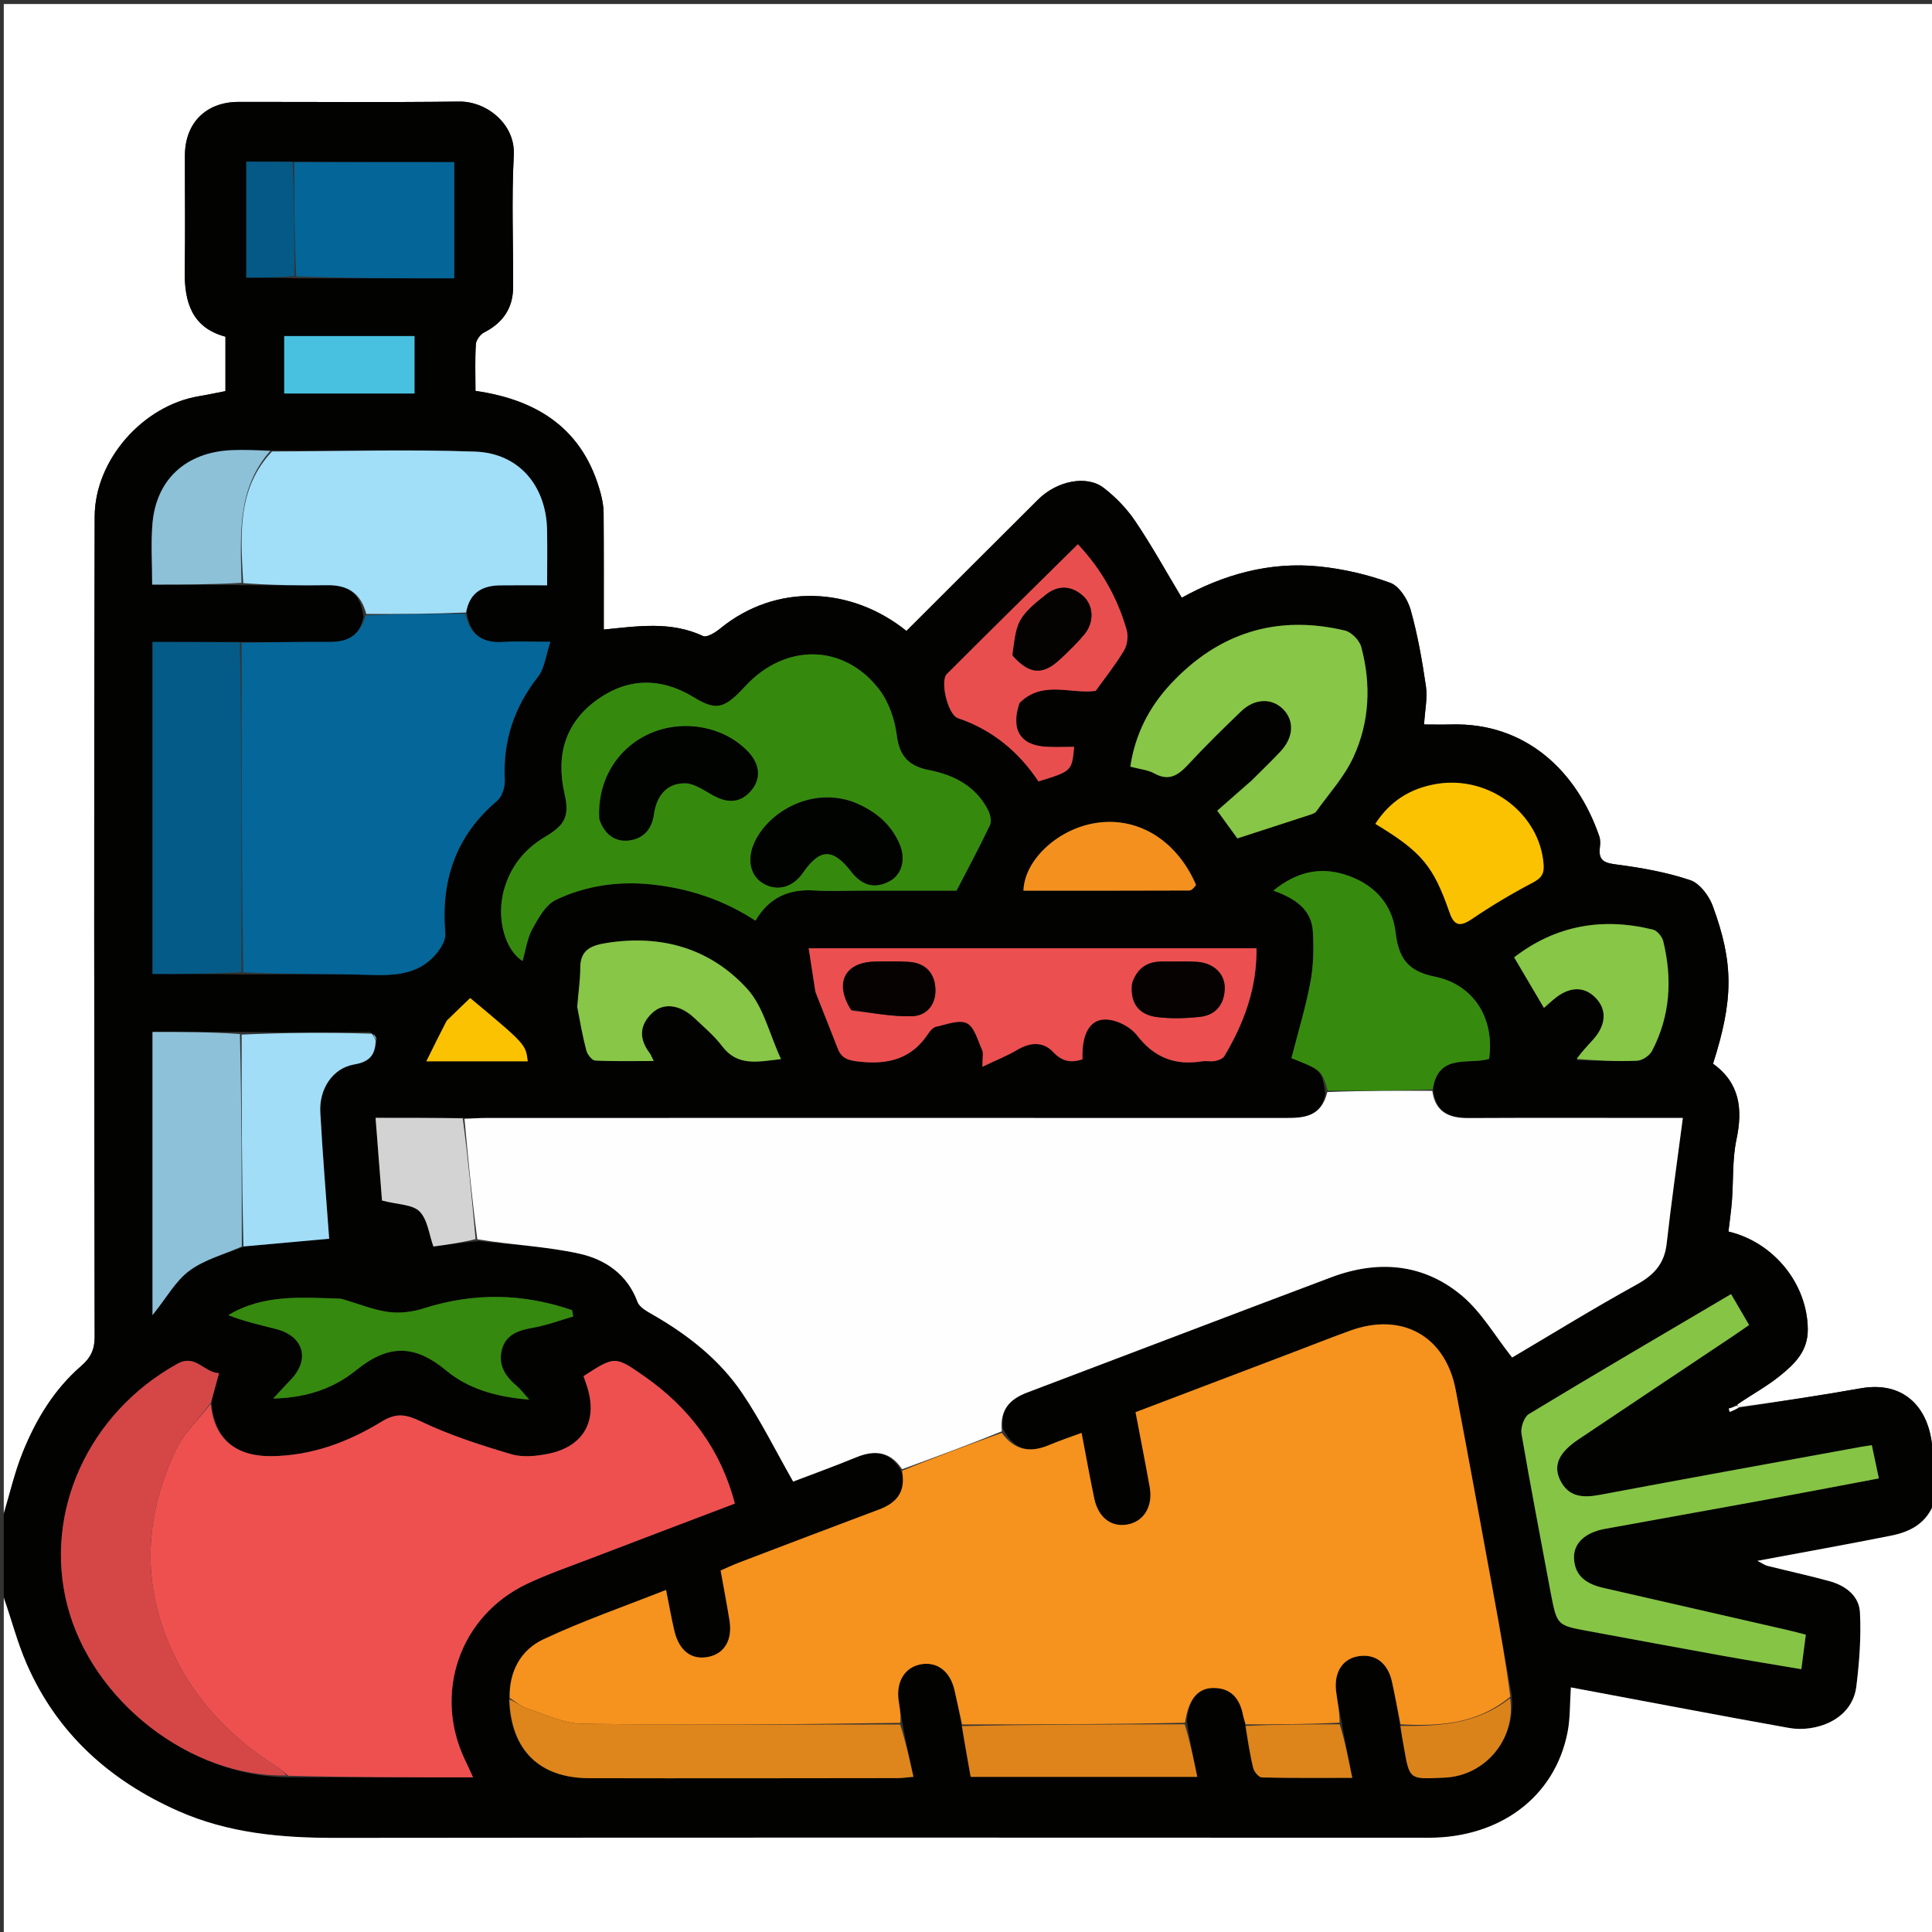 <?xml version="1.0" encoding="UTF-8"?>
<svg xmlns="http://www.w3.org/2000/svg" xmlns:xlink="http://www.w3.org/1999/xlink" width="384px" height="384px" viewBox="0 0 384 384" version="1.1">
<rect x="0" y="0" width="384" height="384" fill="#333333" stroke="none"/>
<g id="surface1">
<path style=" stroke:none;fill-rule:nonzero;fill:rgb(100%,100%,100%);fill-opacity:1;" d="M 0.75 300.75 C 0.75 200.781 0.75 100.816 0.75 0.801 C 128.676 0.801 256.598 0.801 384.75 0.801 C 384.75 96.766 384.75 192.785 384.461 289.047 C 384.113 288.551 384.082 287.809 384 287.07 C 383.117 279.402 378.145 274.457 369.797 275.945 C 361.824 277.367 353.805 278.531 345.656 279.672 C 345.402 279.453 345.297 279.371 345.367 279.09 C 348.266 277.125 351.156 275.562 353.676 273.535 C 356.617 271.164 359.359 268.629 359.312 264.172 C 359.219 255.258 352.664 246.957 343.543 244.777 C 343.777 242.742 344.082 240.703 344.238 238.652 C 344.543 234.594 344.301 230.43 345.133 226.488 C 346.422 220.395 345.789 215.234 340.477 211.426 C 344.508 198.766 344.664 191.57 340.414 180.047 C 339.664 178.023 337.836 175.578 335.961 174.945 C 331.309 173.379 326.375 172.496 321.484 171.855 C 319.082 171.543 317.637 171.227 317.984 168.465 C 318.074 167.734 318.105 166.918 317.875 166.238 C 313.441 153.285 303.262 143.586 288.465 143.992 C 286.566 144.043 284.664 143.996 283.047 143.996 C 283.223 141.066 283.75 138.699 283.422 136.461 C 282.672 131.328 281.777 126.184 280.375 121.199 C 279.793 119.141 278.129 116.5 276.328 115.84 C 271.84 114.199 267.039 113.086 262.277 112.594 C 252.297 111.559 243.012 114.277 234.887 118.805 C 231.816 113.691 228.969 108.527 225.688 103.656 C 223.988 101.129 221.766 98.805 219.348 96.957 C 215.941 94.355 210.035 95.602 206.34 99.281 C 197.594 107.984 188.871 116.711 180.164 125.402 C 169.215 116.598 154.246 115.816 143.098 124.965 C 142.16 125.73 140.48 126.762 139.734 126.414 C 133.383 123.445 126.852 124.434 120.004 125.129 C 120.004 117.375 120.031 109.648 119.973 101.922 C 119.965 100.613 119.711 99.273 119.367 98 C 115.977 85.414 107.059 79.496 94.504 77.691 C 94.504 74.613 94.387 71.5 94.582 68.406 C 94.633 67.574 95.465 66.461 96.238 66.066 C 99.961 64.168 101.965 61.242 101.988 57.086 C 102.035 48.336 101.652 39.566 102.121 30.844 C 102.453 24.625 96.668 20.121 91.285 20.188 C 76.664 20.367 62.039 20.238 47.414 20.254 C 40.949 20.262 36.77 24.438 36.754 30.895 C 36.734 38.52 36.844 46.145 36.719 53.77 C 36.613 60.035 38.145 65.145 44.809 66.914 C 44.809 70.75 44.809 74.34 44.809 77.738 C 42.918 78.105 41.254 78.465 39.578 78.742 C 28.375 80.59 18.855 91.461 18.82 102.633 C 18.656 157 18.727 211.371 18.816 265.738 C 18.82 268.273 17.973 269.914 16.188 271.461 C 10.793 276.125 7.188 282.082 4.555 288.586 C 2.965 292.512 1.996 296.688 0.75 300.75 Z M 0.75 300.75 "/>
<path style=" stroke:none;fill-rule:nonzero;fill:rgb(0.784%,0.784%,0.392%);fill-opacity:1;" d="M 0.75 301.102 C 1.996 296.688 2.965 292.512 4.555 288.586 C 7.188 282.082 10.793 276.125 16.188 271.461 C 17.973 269.914 18.82 268.273 18.816 265.738 C 18.727 211.371 18.656 157 18.82 102.633 C 18.855 91.461 28.375 80.59 39.578 78.742 C 41.254 78.465 42.918 78.105 44.809 77.738 C 44.809 74.34 44.809 70.75 44.809 66.914 C 38.145 65.145 36.613 60.035 36.719 53.77 C 36.844 46.145 36.734 38.52 36.754 30.895 C 36.77 24.438 40.949 20.262 47.414 20.254 C 62.039 20.238 76.664 20.367 91.285 20.188 C 96.668 20.121 102.453 24.625 102.121 30.844 C 101.652 39.566 102.035 48.336 101.988 57.086 C 101.965 61.242 99.961 64.168 96.238 66.066 C 95.465 66.461 94.633 67.574 94.582 68.406 C 94.387 71.5 94.504 74.613 94.504 77.691 C 107.059 79.496 115.977 85.414 119.367 98 C 119.711 99.273 119.965 100.613 119.973 101.922 C 120.031 109.648 120.004 117.375 120.004 125.129 C 126.852 124.434 133.383 123.445 139.734 126.414 C 140.48 126.762 142.16 125.73 143.098 124.965 C 154.246 115.816 169.215 116.598 180.164 125.402 C 188.871 116.711 197.594 107.984 206.34 99.281 C 210.035 95.602 215.941 94.355 219.348 96.957 C 221.766 98.805 223.988 101.129 225.688 103.656 C 228.969 108.527 231.816 113.691 234.887 118.805 C 243.012 114.277 252.297 111.559 262.277 112.594 C 267.039 113.086 271.84 114.199 276.328 115.84 C 278.129 116.5 279.793 119.141 280.375 121.199 C 281.777 126.184 282.672 131.328 283.422 136.461 C 283.75 138.699 283.223 141.066 283.047 143.996 C 284.664 143.996 286.566 144.043 288.465 143.992 C 303.262 143.586 313.441 153.285 317.875 166.238 C 318.105 166.918 318.074 167.734 317.984 168.465 C 317.637 171.227 319.082 171.543 321.484 171.855 C 326.375 172.496 331.309 173.379 335.961 174.945 C 337.836 175.578 339.664 178.023 340.414 180.047 C 344.664 191.57 344.508 198.766 340.477 211.426 C 345.789 215.234 346.422 220.395 345.133 226.488 C 344.301 230.43 344.543 234.594 344.238 238.652 C 344.082 240.703 343.777 242.742 343.543 244.777 C 352.664 246.957 359.219 255.258 359.312 264.172 C 359.359 268.629 356.617 271.164 353.676 273.535 C 351.156 275.562 348.266 277.125 345.176 279.25 C 344.406 279.73 344 279.852 343.594 279.973 C 343.66 280.195 343.727 280.418 343.797 280.641 C 344.465 280.363 345.137 280.086 345.805 279.809 C 353.805 278.531 361.824 277.367 369.797 275.945 C 378.145 274.457 383.117 279.402 384 287.07 C 384.082 287.809 384.113 288.551 384.461 289.395 C 384.75 292.27 384.75 295.039 384.488 298.227 C 382.98 302.773 379.691 304.457 375.887 305.219 C 367.219 306.953 358.516 308.504 349.293 310.23 C 350.27 310.723 350.754 311.086 351.297 311.223 C 355.379 312.246 359.492 313.141 363.551 314.246 C 366.75 315.113 369.504 317.133 369.68 320.473 C 369.934 325.352 369.566 330.312 368.965 335.176 C 368.129 341.953 360.758 344.371 355.59 343.445 C 341.105 340.855 326.66 338.082 312.227 335.387 C 312.008 338.617 312.109 341.508 311.57 344.277 C 309.008 357.379 297.875 365.27 283.996 365.266 C 211.52 365.238 139.047 365.215 66.574 365.293 C 55.848 365.305 45.352 364.348 35.457 359.969 C 21.828 353.934 11.312 344.527 5.289 330.684 C 3.41 326.367 2.242 321.738 0.75 317.25 C 0.75 311.984 0.75 306.719 0.75 301.102 M 57.801 32.137 C 54.863 32.137 51.926 32.137 48.961 32.137 C 48.961 40.156 48.961 47.637 48.961 55.18 C 52.379 55.18 55.461 55.18 59.227 55.32 C 69.555 55.32 79.883 55.32 90.277 55.32 C 90.277 47.387 90.277 39.871 90.277 32.223 C 79.457 32.223 68.977 32.223 57.801 32.137 M 74.906 206.383 C 74.664 206.02 74.426 205.652 73.512 205.109 C 65.023 205.18 56.531 205.25 47.367 205.102 C 41.68 205.102 35.988 205.102 30.312 205.102 C 30.312 223.84 30.312 242.023 30.312 261.391 C 33.141 257.871 34.922 254.566 37.648 252.559 C 40.668 250.34 44.555 249.305 48.715 247.73 C 54.395 247.211 60.078 246.695 65.426 246.207 C 64.832 237.934 64.113 229.5 63.66 221.051 C 63.414 216.406 66.152 212.285 70.406 211.566 C 73.574 211.035 74.605 209.578 74.906 206.383 M 48.703 116.316 C 54.156 116.324 59.613 116.391 65.07 116.312 C 69.102 116.258 71.711 117.875 72.23 122.547 C 71.582 126.312 69.156 127.609 65.566 127.59 C 59.723 127.559 53.879 127.676 47.332 127.602 C 41.664 127.602 35.992 127.602 30.324 127.602 C 30.324 149.871 30.324 171.52 30.324 193.578 C 36.352 193.578 42.168 193.578 48.684 193.672 C 56.922 193.68 65.168 193.496 73.395 193.766 C 78.535 193.93 83.363 193.723 86.867 189.375 C 87.719 188.32 88.609 186.777 88.504 185.547 C 87.598 175.012 90.562 166.137 98.809 159.164 C 99.805 158.324 100.398 156.398 100.328 155.016 C 99.934 147.297 102.164 140.59 106.934 134.5 C 108.25 132.816 108.477 130.277 109.391 127.566 C 105.438 127.566 102.699 127.43 99.98 127.602 C 95.812 127.863 93.324 126.102 92.742 121.484 C 93.371 117.688 95.945 116.395 99.426 116.344 C 102.484 116.301 105.547 116.336 108.746 116.336 C 108.746 112.355 108.797 108.875 108.738 105.398 C 108.59 96.609 103.184 90.074 94.43 89.762 C 80.988 89.285 67.52 89.699 53.391 89.5 C 50.895 89.488 48.391 89.363 45.898 89.484 C 36.945 89.914 31.047 95.32 30.305 104.066 C 29.969 108.004 30.246 111.992 30.246 116.191 C 36.348 116.191 42.18 116.191 48.703 116.316 M 42.023 278.453 C 42.5 276.699 42.977 274.945 43.527 272.926 C 40.48 272.812 38.906 269.031 35.223 271.078 C 17.582 280.891 8.562 300.559 13.41 319.188 C 18.336 338.121 37.852 353.312 57.703 353.262 C 69.66 353.262 81.617 353.262 94.02 353.262 C 93.422 351.961 92.992 350.973 92.52 350.008 C 86.016 336.672 91.324 321.172 104.738 314.812 C 108.785 312.895 113.047 311.426 117.238 309.82 C 126.758 306.168 136.297 302.562 146.059 298.848 C 143.176 287.906 136.973 279.785 128.082 273.562 C 122.234 269.477 122.223 269.488 115.98 273.52 C 116.203 274.168 116.453 274.852 116.676 275.539 C 118.875 282.344 116.035 287.508 109.012 288.938 C 106.625 289.426 103.891 289.703 101.625 289.035 C 95.57 287.242 89.492 285.289 83.805 282.586 C 80.793 281.156 78.871 280.699 75.859 282.551 C 69.207 286.633 61.926 289.34 53.973 289.422 C 46.645 289.5 42.496 285.801 42.023 278.453 M 300.465 336.883 C 299.297 330.387 298.145 323.887 296.949 317.395 C 294.426 303.676 291.941 289.949 289.328 276.246 C 287.285 265.523 278.652 260.734 268.324 264.488 C 264.344 265.934 260.41 267.492 256.453 268.996 C 246.242 272.875 236.031 276.754 225.699 280.68 C 226.684 285.871 227.652 290.742 228.523 295.629 C 229.199 299.441 227.305 302.465 224.023 303.016 C 220.832 303.555 218.281 301.602 217.492 297.836 C 216.602 293.602 215.844 289.34 214.973 284.797 C 212.602 285.676 210.492 286.383 208.445 287.242 C 204.727 288.805 201.645 288.289 199.414 284.105 C 198.684 280.16 200.727 278.074 204.168 276.773 C 224.316 269.156 244.43 261.449 264.594 253.871 C 273.902 250.371 282.969 251.102 290.645 257.594 C 294.488 260.852 297.145 265.516 300.551 269.816 C 308.293 265.246 316.672 260.074 325.281 255.328 C 328.734 253.426 330.812 251.188 331.262 247.191 C 332.18 238.969 333.359 230.777 334.48 222.199 C 332.148 222.199 330.918 222.199 329.691 222.199 C 317.07 222.199 304.449 222.16 291.828 222.223 C 287.965 222.238 285.246 221.016 284.848 216.25 C 285.875 209.242 291.973 211.668 295.977 210.461 C 297.09 202.41 292.965 195.68 285.082 194.094 C 279.754 193.023 277.973 190.34 277.383 185.312 C 276.703 179.504 272.938 175.621 267.379 173.852 C 262.332 172.246 257.699 173.273 253.086 177.02 C 257.434 178.57 260.676 180.738 260.941 185.133 C 261.141 188.469 261.078 191.91 260.465 195.18 C 259.504 200.277 257.977 205.266 256.688 210.316 C 262.695 212.699 262.695 212.699 263.418 217.363 C 262.621 222 259.172 222.211 255.488 222.211 C 202.59 222.191 149.691 222.199 96.793 222.207 C 95.301 222.207 93.809 222.312 91.629 222.18 C 86.16 222.18 80.695 222.18 74.648 222.18 C 75.121 228.281 75.566 234.008 75.926 238.613 C 79.09 239.441 81.992 239.371 83.391 240.785 C 85 242.41 85.277 245.352 86.145 247.754 C 88.852 247.383 91.691 246.992 95.227 246.68 C 101.867 247.457 108.617 247.738 115.113 249.168 C 120.262 250.301 124.68 253.25 126.715 258.77 C 127.105 259.832 128.566 260.629 129.695 261.273 C 136.703 265.293 143.008 270.227 147.531 276.918 C 151.25 282.418 154.207 288.434 157.648 294.473 C 161.441 293.023 165.859 291.43 170.195 289.645 C 173.906 288.121 176.977 288.5 179.27 292.625 C 180.086 296.531 178.203 298.719 174.715 300.027 C 165.402 303.516 156.105 307.062 146.812 310.605 C 145.586 311.074 144.395 311.645 143.23 312.148 C 143.871 315.727 144.48 318.898 144.996 322.086 C 145.613 325.906 144.023 328.629 140.867 329.301 C 137.508 330.023 134.984 328.164 134.035 324.145 C 133.441 321.625 132.996 319.07 132.383 316.008 C 124.051 319.309 115.82 322.152 107.988 325.836 C 103.516 327.941 101.148 332.23 101.168 338.109 C 101.594 347.906 107.23 353.406 117.113 353.43 C 137.539 353.477 157.965 353.434 178.387 353.414 C 179.344 353.414 180.301 353.262 181.551 353.156 C 180.75 349.512 180.008 346.133 179.32 342.117 C 179.082 340.777 178.816 339.441 178.621 338.094 C 178.047 334.219 179.855 331.312 183.145 330.777 C 186.328 330.258 188.859 332.223 189.707 335.898 C 190.23 338.18 190.719 340.469 191.176 343.387 C 191.762 346.656 192.352 349.926 192.93 353.168 C 208.07 353.168 222.848 353.168 237.969 353.168 C 237.207 349.484 236.504 346.09 235.902 342.09 C 236.203 337.914 237.91 335.578 241.035 335.504 C 244.633 335.422 246.438 337.586 247.074 340.938 C 247.191 341.547 247.418 342.137 247.547 343.348 C 248.039 346.047 248.434 348.773 249.09 351.43 C 249.273 352.172 250.207 353.266 250.82 353.281 C 256.664 353.422 262.508 353.363 268.766 353.363 C 268 349.508 267.328 346.109 266.613 342.059 C 266.258 340.098 265.801 338.145 265.562 336.168 C 265.098 332.328 266.887 329.641 270.078 329.172 C 273.402 328.684 275.852 330.551 276.676 334.301 C 277.289 337.102 277.809 339.922 278.32 343.34 C 278.566 344.688 278.816 346.035 279.055 347.383 C 280.145 353.637 280.141 353.637 286.457 353.348 C 286.957 353.328 287.457 353.309 287.953 353.258 C 295.691 352.449 301.336 345.27 300.465 336.883 M 171.375 177.023 C 177.852 177.023 184.328 177.023 190.121 177.023 C 192.539 172.34 194.77 168.215 196.766 163.973 C 197.133 163.188 196.801 161.812 196.352 160.941 C 193.91 156.238 189.617 154.035 184.688 153.066 C 180.723 152.293 178.773 150.391 178.242 146.152 C 177.844 142.957 176.633 139.445 174.676 136.938 C 167.625 127.887 156.031 127.832 148.121 136.395 C 143.965 140.895 142.383 141.324 137.906 138.594 C 131.473 134.668 125.004 134.676 118.938 138.898 C 112.418 143.438 110.434 149.98 112.199 157.695 C 113.215 162.133 112.426 163.906 108.367 166.312 C 104.199 168.781 101.414 172.289 100.137 176.98 C 98.652 182.449 100.309 188.762 103.859 191.004 C 104.488 188.852 104.777 186.527 105.824 184.617 C 107.016 182.441 108.488 179.797 110.535 178.828 C 116.453 176.031 122.859 175.094 129.48 175.785 C 136.906 176.562 143.793 178.84 150.156 182.996 C 152.934 178.234 156.961 176.652 162.012 176.988 C 164.871 177.18 167.754 177.023 171.375 177.023 M 308.25 316.867 C 309.469 323.047 309.469 323.043 315.594 324.172 C 324.543 325.82 333.492 327.496 342.449 329.109 C 347.547 330.031 352.664 330.852 358.027 331.762 C 358.363 329.195 358.629 327.145 358.922 324.91 C 357.52 324.555 356.336 324.227 355.137 323.953 C 342.988 321.168 330.836 318.391 318.684 315.609 C 315.523 314.883 313.027 313.406 312.848 309.777 C 312.695 306.789 315.004 304.602 318.98 303.875 C 329.035 302.031 339.102 300.258 349.156 298.41 C 357.215 296.93 365.262 295.383 373.434 293.844 C 372.922 291.422 372.492 289.402 372.039 287.246 C 371.074 287.395 370.473 287.469 369.875 287.578 C 352.582 290.738 335.281 293.859 318.008 297.109 C 314.605 297.75 311.711 297.578 310.062 294.125 C 308.676 291.219 309.863 288.688 313.688 286.121 C 323.84 279.305 334.023 272.527 344.191 265.727 C 345.293 264.992 346.375 264.227 347.645 263.352 C 346.336 261.109 345.227 259.211 344.062 257.215 C 330.48 265.227 317.125 273.039 303.891 281.047 C 302.926 281.633 302.199 283.746 302.41 284.969 C 304.195 295.414 306.223 305.816 308.25 316.867 M 162.113 197.363 C 163.586 201.055 165.098 204.73 166.523 208.438 C 167.324 210.527 168.844 210.797 170.906 211.02 C 176.496 211.625 181.156 210.48 184.422 205.547 C 184.824 204.941 185.434 204.207 186.066 204.07 C 188.113 203.629 190.645 202.602 192.18 203.387 C 193.715 204.168 194.34 206.832 195.219 208.734 C 195.48 209.301 195.262 210.09 195.262 212.027 C 198.043 210.699 200.18 209.863 202.129 208.703 C 204.695 207.176 207.285 206.926 209.309 209.086 C 211.148 211.047 212.906 211.266 215.148 210.562 C 214.965 205.246 216.781 202.234 220.367 202.672 C 222.367 202.914 224.766 204.191 225.98 205.773 C 229.371 210.188 233.531 211.82 238.895 210.949 C 239.746 210.812 240.664 211.047 241.504 210.879 C 242.168 210.75 243.039 210.43 243.348 209.914 C 247.277 203.34 249.844 196.359 249.738 188.477 C 219.934 188.477 190.516 188.477 160.73 188.477 C 161.18 191.391 161.594 194.07 162.113 197.363 M 248.641 155.27 C 246.402 157.227 244.168 159.184 241.938 161.133 C 243.797 163.695 245.102 165.488 245.938 166.637 C 251.008 164.992 255.688 163.484 260.363 161.949 C 260.812 161.805 261.367 161.625 261.617 161.277 C 264.141 157.738 267.176 154.422 268.977 150.535 C 272.215 143.555 272.562 136.031 270.555 128.582 C 270.199 127.27 268.613 125.637 267.32 125.328 C 253.773 122.109 242.172 125.785 232.707 135.922 C 228.41 140.523 225.613 145.953 224.66 152.379 C 226.555 152.887 228.133 153.008 229.395 153.703 C 232.305 155.32 234.148 154.125 236.125 151.992 C 239.523 148.332 243.094 144.824 246.695 141.363 C 249.383 138.777 252.793 138.699 255.035 140.957 C 257.281 143.223 257.141 146.52 254.559 149.305 C 252.777 151.227 250.867 153.035 248.641 155.27 M 67.508 258.09 C 59.988 257.898 52.395 257.18 45.371 261.398 C 48.527 262.641 51.742 263.352 54.93 264.176 C 60.391 265.586 61.676 270.246 57.762 274.266 C 56.723 275.336 55.727 276.445 54.309 277.969 C 59.758 277.84 65.551 276.574 70.738 272.375 C 77.195 267.152 82.387 267.16 88.777 272.469 C 93.047 276.016 98.672 277.684 105.188 278.176 C 103.988 276.855 103.41 276.047 102.672 275.438 C 100.262 273.438 98.848 270.977 99.867 267.875 C 100.801 265.027 103.367 264.355 106.098 263.863 C 108.754 263.383 111.324 262.418 113.93 261.664 C 113.855 261.246 113.777 260.828 113.703 260.41 C 103.977 257.051 94.199 256.871 84.242 260.043 C 82 260.758 79.422 261.082 77.113 260.754 C 74.07 260.328 71.145 259.082 67.508 258.09 M 114.746 200.438 C 115.328 203.234 115.812 206.059 116.551 208.812 C 116.762 209.605 117.672 210.762 118.309 210.793 C 122.055 210.98 125.816 210.883 129.926 210.883 C 129.457 209.945 129.344 209.594 129.133 209.316 C 126.973 206.484 127.051 203.754 129.66 201.309 C 131.898 199.223 135.176 199.66 138.004 202.336 C 139.906 204.137 141.949 205.855 143.52 207.922 C 146.578 211.965 150.473 211.062 155.23 210.504 C 152.895 205.457 151.723 200.047 148.492 196.516 C 141.156 188.484 131.453 185.703 120.582 187.422 C 117.668 187.887 115.336 188.68 115.336 192.332 C 115.34 194.805 114.941 197.277 114.746 200.438 M 202.77 139.492 C 207.258 135.152 212.676 137.996 217.773 137.324 C 219.578 134.805 221.68 132.172 223.395 129.309 C 224.051 128.215 224.281 126.461 223.934 125.227 C 222.105 118.785 218.859 113.094 214.238 108.172 C 205.512 116.801 196.816 125.348 188.195 133.965 C 186.801 135.359 188.387 142.055 190.395 142.738 C 197.277 145.07 202.5 149.449 206.402 155.309 C 213.043 153.27 213.043 153.27 213.496 148.438 C 211.617 148.438 209.762 148.523 207.914 148.422 C 202.812 148.133 200.812 145.012 202.77 139.492 M 285.336 155.844 C 280.176 156.703 276.223 159.324 273.359 163.746 C 282.582 169.336 284.883 172.082 288.125 181.414 C 289.039 184.035 290.238 184.23 292.543 182.668 C 296.426 180.031 300.48 177.617 304.633 175.434 C 306.328 174.539 306.941 173.742 306.801 171.82 C 306.082 161.848 296.137 154.113 285.336 155.844 M 313.434 210.734 C 317.418 210.797 321.41 211.004 325.383 210.828 C 326.43 210.781 327.875 209.801 328.367 208.852 C 331.98 201.914 332.418 194.562 330.574 187.059 C 330.352 186.164 329.383 184.98 328.551 184.773 C 318.453 182.277 309.18 183.941 300.945 190.281 C 303.012 193.781 304.879 196.949 306.871 200.328 C 307.562 199.719 308.184 199.156 308.824 198.617 C 311.879 196.047 314.848 195.953 317.156 198.344 C 319.434 200.699 319.242 203.758 316.613 206.668 C 315.527 207.871 314.395 209.027 313.434 210.734 M 237.68 175.602 C 233.727 166.68 225.664 162.012 217.113 163.699 C 209.832 165.133 203.594 171.133 203.422 177.031 C 214.402 177.031 225.375 177.039 236.352 176.996 C 236.824 176.996 237.293 176.492 237.68 175.602 M 62.652 78.211 C 69.203 78.211 75.758 78.211 82.387 78.211 C 82.387 74.125 82.387 70.477 82.387 66.797 C 73.609 66.797 65.086 66.797 56.492 66.797 C 56.492 70.672 56.492 74.336 56.492 78.211 C 58.453 78.211 60.18 78.211 62.652 78.211 M 88.625 203.066 C 87.441 205.465 86.262 207.863 84.738 210.945 C 87.211 210.945 88.801 210.945 90.387 210.945 C 95.211 210.945 100.031 210.945 104.895 210.945 C 104.484 207.578 104.484 207.578 93.453 198.371 C 91.988 199.773 90.484 201.211 88.625 203.066 Z M 88.625 203.066 "/>
<path style=" stroke:none;fill-rule:nonzero;fill:rgb(100%,100%,100%);fill-opacity:1;" d="M 0.75 317.602 C 2.242 321.738 3.41 326.367 5.289 330.684 C 11.312 344.527 21.828 353.934 35.457 359.969 C 45.352 364.348 55.848 365.305 66.574 365.293 C 139.047 365.215 211.52 365.238 283.996 365.266 C 297.875 365.27 309.008 357.379 311.57 344.277 C 312.109 341.508 312.008 338.617 312.227 335.387 C 326.66 338.082 341.105 340.855 355.59 343.445 C 360.758 344.371 368.129 341.953 368.965 335.176 C 369.566 330.312 369.934 325.352 369.68 320.473 C 369.504 317.133 366.75 315.113 363.551 314.246 C 359.492 313.141 355.379 312.246 351.297 311.223 C 350.754 311.086 350.27 310.723 349.293 310.23 C 358.516 308.504 367.219 306.953 375.887 305.219 C 379.691 304.457 382.98 302.773 384.488 298.57 C 384.75 327.234 384.75 355.965 384.75 384.703 C 256.75 384.707 128.75 384.707 0.75 384.707 C 0.75 362.426 0.75 340.188 0.75 317.602 Z M 0.75 317.602 "/>
<path style=" stroke:none;fill-rule:nonzero;fill:rgb(99.608%,99.608%,99.608%);fill-opacity:1;" d="M 284.68 216.809 C 285.246 221.016 287.965 222.238 291.828 222.223 C 304.449 222.16 317.07 222.199 329.691 222.199 C 330.918 222.199 332.148 222.199 334.48 222.199 C 333.359 230.777 332.18 238.969 331.262 247.191 C 330.812 251.188 328.734 253.426 325.281 255.328 C 316.672 260.074 308.293 265.246 300.551 269.816 C 297.145 265.516 294.488 260.852 290.645 257.594 C 282.969 251.102 273.902 250.371 264.594 253.871 C 244.43 261.449 224.316 269.156 204.168 276.773 C 200.727 278.074 198.684 280.16 199.125 284.484 C 192.32 287.25 185.809 289.637 179.297 292.023 C 176.977 288.5 173.906 288.121 170.195 289.645 C 165.859 291.43 161.441 293.023 157.648 294.473 C 154.207 288.434 151.25 282.418 147.531 276.918 C 143.008 270.227 136.703 265.293 129.695 261.273 C 128.566 260.629 127.105 259.832 126.715 258.77 C 124.68 253.25 120.262 250.301 115.113 249.168 C 108.617 247.738 101.867 247.457 94.867 246.32 C 93.781 238.094 93.047 230.234 92.316 222.371 C 93.809 222.312 95.301 222.207 96.793 222.207 C 149.691 222.199 202.59 222.191 255.488 222.211 C 259.172 222.211 262.621 222 263.816 217.055 C 271.035 216.766 277.859 216.785 284.68 216.809 Z M 284.68 216.809 "/>
<path style=" stroke:none;fill-rule:nonzero;fill:rgb(96.471%,57.255%,11.765%);fill-opacity:1;" d="M 179.281 292.324 C 185.809 289.637 192.32 287.25 199.113 284.789 C 201.645 288.289 204.727 288.805 208.445 287.242 C 210.492 286.383 212.602 285.676 214.973 284.797 C 215.844 289.34 216.602 293.602 217.492 297.836 C 218.281 301.602 220.832 303.555 224.023 303.016 C 227.305 302.465 229.199 299.441 228.523 295.629 C 227.652 290.742 226.684 285.871 225.699 280.68 C 236.031 276.754 246.242 272.875 256.453 268.996 C 260.41 267.492 264.344 265.934 268.324 264.488 C 278.652 260.734 287.285 265.523 289.328 276.246 C 291.941 289.949 294.426 303.676 296.949 317.395 C 298.145 323.887 299.297 330.387 300.184 337.223 C 293.551 342.734 286.051 343.109 278.367 342.734 C 277.809 339.922 277.289 337.102 276.676 334.301 C 275.852 330.551 273.402 328.684 270.078 329.172 C 266.887 329.641 265.098 332.328 265.562 336.168 C 265.801 338.145 266.258 340.098 266.254 342.395 C 259.793 342.73 253.695 342.734 247.594 342.738 C 247.418 342.137 247.191 341.547 247.074 340.938 C 246.438 337.586 244.633 335.422 241.035 335.504 C 237.91 335.578 236.203 337.914 235.531 342.406 C 220.516 342.738 205.867 342.746 191.223 342.754 C 190.719 340.469 190.23 338.18 189.707 335.898 C 188.859 332.223 186.328 330.258 183.145 330.777 C 179.855 331.312 178.047 334.219 178.621 338.094 C 178.816 339.441 179.082 340.777 178.938 342.434 C 157.613 342.75 136.668 342.902 115.727 342.609 C 112.051 342.559 108.371 340.742 104.754 339.559 C 103.52 339.152 102.465 338.195 101.324 337.492 C 101.148 332.23 103.516 327.941 107.988 325.836 C 115.82 322.152 124.051 319.309 132.383 316.008 C 132.996 319.07 133.441 321.625 134.035 324.145 C 134.984 328.164 137.508 330.023 140.867 329.301 C 144.023 328.629 145.613 325.906 144.996 322.086 C 144.48 318.898 143.871 315.727 143.23 312.148 C 144.395 311.645 145.586 311.074 146.812 310.605 C 156.105 307.062 165.402 303.516 174.715 300.027 C 178.203 298.719 180.086 296.531 179.281 292.324 Z M 179.281 292.324 "/>
<path style=" stroke:none;fill-rule:nonzero;fill:rgb(93.333%,31.373%,31.373%);fill-opacity:1;" d="M 41.887 279.016 C 42.496 285.801 46.645 289.5 53.973 289.422 C 61.926 289.34 69.207 286.633 75.859 282.551 C 78.871 280.699 80.793 281.156 83.805 282.586 C 89.492 285.289 95.57 287.242 101.625 289.035 C 103.891 289.703 106.625 289.426 109.012 288.938 C 116.035 287.508 118.875 282.344 116.676 275.539 C 116.453 274.852 116.203 274.168 115.98 273.52 C 122.223 269.488 122.234 269.477 128.082 273.562 C 136.973 279.785 143.176 287.906 146.059 298.848 C 136.297 302.562 126.758 306.168 117.238 309.82 C 113.047 311.426 108.785 312.895 104.738 314.812 C 91.324 321.172 86.016 336.672 92.52 350.008 C 92.992 350.973 93.422 351.961 94.02 353.262 C 81.617 353.262 69.66 353.262 57.312 352.949 C 56.25 352.113 55.625 351.531 54.914 351.078 C 44.996 344.781 37.406 336.527 33.062 325.453 C 28.086 312.754 29.262 300.309 34.918 288.254 C 36.52 284.836 39.523 282.078 41.887 279.016 Z M 41.887 279.016 "/>
<path style=" stroke:none;fill-rule:nonzero;fill:rgb(1.569%,40%,60%);fill-opacity:1;" d="M 92.516 121.996 C 93.324 126.102 95.812 127.863 99.98 127.602 C 102.699 127.43 105.438 127.566 109.391 127.566 C 108.477 130.277 108.25 132.816 106.934 134.5 C 102.164 140.59 99.934 147.297 100.328 155.016 C 100.398 156.398 99.805 158.324 98.809 159.164 C 90.562 166.137 87.598 175.012 88.504 185.547 C 88.609 186.777 87.719 188.32 86.867 189.375 C 83.363 193.723 78.535 193.93 73.395 193.766 C 65.168 193.496 56.922 193.68 48.34 193.266 C 48.008 171.148 48.02 149.438 48.031 127.727 C 53.879 127.676 59.723 127.559 65.566 127.59 C 69.156 127.609 71.582 126.312 72.672 122.305 C 79.578 122.043 86.047 122.02 92.516 121.996 Z M 92.516 121.996 "/>
<path style=" stroke:none;fill-rule:nonzero;fill:rgb(20.784%,54.118%,5.49%);fill-opacity:1;" d="M 171 177.023 C 167.754 177.023 164.871 177.18 162.012 176.988 C 156.961 176.652 152.934 178.234 150.156 182.996 C 143.793 178.84 136.906 176.562 129.48 175.785 C 122.859 175.094 116.453 176.031 110.535 178.828 C 108.488 179.797 107.016 182.441 105.824 184.617 C 104.777 186.527 104.488 188.852 103.859 191.004 C 100.309 188.762 98.652 182.449 100.137 176.98 C 101.414 172.289 104.199 168.781 108.367 166.312 C 112.426 163.906 113.215 162.133 112.199 157.695 C 110.434 149.98 112.418 143.438 118.938 138.898 C 125.004 134.676 131.473 134.668 137.906 138.594 C 142.383 141.324 143.965 140.895 148.121 136.395 C 156.031 127.832 167.625 127.887 174.676 136.938 C 176.633 139.445 177.844 142.957 178.242 146.152 C 178.773 150.391 180.723 152.293 184.688 153.066 C 189.617 154.035 193.91 156.238 196.352 160.941 C 196.801 161.812 197.133 163.188 196.766 163.973 C 194.77 168.215 192.539 172.34 190.121 177.023 C 184.328 177.023 177.852 177.023 171 177.023 M 119.199 163.09 C 120.156 165.742 122.141 167.312 124.855 167.047 C 127.688 166.773 129.516 164.969 129.938 161.926 C 130.434 158.332 132.363 155.656 136.133 155.664 C 138.023 155.672 139.969 157.113 141.785 158.102 C 144.508 159.578 147 159.695 149.188 157.25 C 151.273 154.914 151.086 152 148.789 149.527 C 144.051 144.426 135.848 142.867 129.188 145.805 C 122.629 148.695 118.633 155.312 119.199 163.09 M 169.344 159.297 C 160.805 156.359 152.418 161.727 149.863 167.68 C 148.469 170.922 149.168 174.105 151.73 175.598 C 154.48 177.195 157.566 176.367 159.547 173.508 C 162.949 168.578 165.527 168.5 169.211 173.258 C 171.234 175.875 173.715 176.75 176.73 175.176 C 179.293 173.836 180.094 170.727 178.742 167.66 C 176.984 163.668 173.867 161.117 169.344 159.297 Z M 169.344 159.297 "/>
<path style=" stroke:none;fill-rule:nonzero;fill:rgb(63.137%,87.059%,97.255%);fill-opacity:1;" d="M 92.629 121.738 C 86.047 122.02 79.578 122.043 72.797 122.027 C 71.711 117.875 69.102 116.258 65.07 116.312 C 59.613 116.391 54.156 116.324 48.348 115.906 C 47.801 106.387 47.059 97.148 54.062 89.738 C 67.52 89.699 80.988 89.285 94.43 89.762 C 103.184 90.074 108.59 96.609 108.738 105.398 C 108.797 108.875 108.746 112.355 108.746 116.336 C 105.547 116.336 102.484 116.301 99.426 116.344 C 95.945 116.395 93.371 117.688 92.629 121.738 Z M 92.629 121.738 "/>
<path style=" stroke:none;fill-rule:nonzero;fill:rgb(52.549%,76.863%,27.059%);fill-opacity:1;" d="M 308.215 316.551 C 306.223 305.816 304.195 295.414 302.41 284.969 C 302.199 283.746 302.926 281.633 303.891 281.047 C 317.125 273.039 330.48 265.227 344.062 257.215 C 345.227 259.211 346.336 261.109 347.645 263.352 C 346.375 264.227 345.293 264.992 344.191 265.727 C 334.023 272.527 323.84 279.305 313.688 286.121 C 309.863 288.688 308.676 291.219 310.062 294.125 C 311.711 297.578 314.605 297.75 318.008 297.109 C 335.281 293.859 352.582 290.738 369.875 287.578 C 370.473 287.469 371.074 287.395 372.039 287.246 C 372.492 289.402 372.922 291.422 373.434 293.844 C 365.262 295.383 357.215 296.93 349.156 298.41 C 339.102 300.258 329.035 302.031 318.98 303.875 C 315.004 304.602 312.695 306.789 312.848 309.777 C 313.027 313.406 315.523 314.883 318.684 315.609 C 330.836 318.391 342.988 321.168 355.137 323.953 C 356.336 324.227 357.52 324.555 358.922 324.91 C 358.629 327.145 358.363 329.195 358.027 331.762 C 352.664 330.852 347.547 330.031 342.449 329.109 C 333.492 327.496 324.543 325.82 315.594 324.172 C 309.469 323.043 309.469 323.047 308.215 316.551 Z M 308.215 316.551 "/>
<path style=" stroke:none;fill-rule:nonzero;fill:rgb(83.529%,27.843%,27.843%);fill-opacity:1;" d="M 41.953 278.734 C 39.523 282.078 36.52 284.836 34.918 288.254 C 29.262 300.309 28.086 312.754 33.062 325.453 C 37.406 336.527 44.996 344.781 54.914 351.078 C 55.625 351.531 56.25 352.113 56.965 352.887 C 37.852 353.312 18.336 338.121 13.41 319.188 C 8.562 300.559 17.582 280.891 35.223 271.078 C 38.906 269.031 40.48 272.812 43.527 272.926 C 42.977 274.945 42.5 276.699 41.953 278.734 Z M 41.953 278.734 "/>
<path style=" stroke:none;fill-rule:nonzero;fill:rgb(92.157%,30.98%,30.98%);fill-opacity:1;" d="M 162.059 197.059 C 161.594 194.07 161.18 191.391 160.73 188.477 C 190.516 188.477 219.934 188.477 249.738 188.477 C 249.844 196.359 247.277 203.34 243.348 209.914 C 243.039 210.43 242.168 210.75 241.504 210.879 C 240.664 211.047 239.746 210.812 238.895 210.949 C 233.531 211.82 229.371 210.188 225.98 205.773 C 224.766 204.191 222.367 202.914 220.367 202.672 C 216.781 202.234 214.965 205.246 215.148 210.562 C 212.906 211.266 211.148 211.047 209.309 209.086 C 207.285 206.926 204.695 207.176 202.129 208.703 C 200.18 209.863 198.043 210.699 195.262 212.027 C 195.262 210.09 195.48 209.301 195.219 208.734 C 194.34 206.832 193.715 204.168 192.18 203.387 C 190.645 202.602 188.113 203.629 186.066 204.07 C 185.434 204.207 184.824 204.941 184.422 205.547 C 181.156 210.48 176.496 211.625 170.906 211.02 C 168.844 210.797 167.324 210.527 166.523 208.438 C 165.098 204.73 163.586 201.055 162.059 197.059 M 169.344 200.891 C 173.328 201.297 177.332 202.109 181.301 201.977 C 184.375 201.875 186.16 199.422 185.902 196.254 C 185.648 193.129 183.684 191.332 180.488 191.172 C 178.258 191.062 176.012 191.059 173.777 191.129 C 167.891 191.312 165.789 195.383 169.344 200.891 M 224.988 195.633 C 224.562 199.414 226.383 201.703 229.992 202.152 C 232.789 202.5 235.699 202.41 238.512 202.102 C 241.648 201.758 243.332 199.621 243.422 196.508 C 243.504 193.539 241.203 191.379 237.859 191.172 C 235.633 191.035 233.391 191.148 231.156 191.113 C 228.246 191.066 226.125 192.211 224.988 195.633 Z M 224.988 195.633 "/>
<path style=" stroke:none;fill-rule:nonzero;fill:rgb(1.569%,35.686%,52.941%);fill-opacity:1;" d="M 47.684 127.664 C 48.02 149.438 48.008 171.148 47.988 193.219 C 42.168 193.578 36.352 193.578 30.324 193.578 C 30.324 171.52 30.324 149.871 30.324 127.602 C 35.992 127.602 41.664 127.602 47.684 127.664 Z M 47.684 127.664 "/>
<path style=" stroke:none;fill-rule:nonzero;fill:rgb(52.941%,77.647%,27.451%);fill-opacity:1;" d="M 248.828 155.082 C 250.867 153.035 252.777 151.227 254.559 149.305 C 257.141 146.52 257.281 143.223 255.035 140.957 C 252.793 138.699 249.383 138.777 246.695 141.363 C 243.094 144.824 239.523 148.332 236.125 151.992 C 234.148 154.125 232.305 155.32 229.395 153.703 C 228.133 153.008 226.555 152.887 224.66 152.379 C 225.613 145.953 228.41 140.523 232.707 135.922 C 242.172 125.785 253.773 122.109 267.32 125.328 C 268.613 125.637 270.199 127.27 270.555 128.582 C 272.562 136.031 272.215 143.555 268.977 150.535 C 267.176 154.422 264.141 157.738 261.617 161.277 C 261.367 161.625 260.812 161.805 260.363 161.949 C 255.688 163.484 251.008 164.992 245.938 166.637 C 245.102 165.488 243.797 163.695 241.938 161.133 C 244.168 159.184 246.402 157.227 248.828 155.082 Z M 248.828 155.082 "/>
<path style=" stroke:none;fill-rule:nonzero;fill:rgb(21.176%,54.51%,5.49%);fill-opacity:1;" d="M 284.766 216.527 C 277.859 216.785 271.035 216.766 263.891 216.777 C 262.695 212.699 262.695 212.699 256.688 210.316 C 257.977 205.266 259.504 200.277 260.465 195.18 C 261.078 191.91 261.141 188.469 260.941 185.133 C 260.676 180.738 257.434 178.57 253.086 177.02 C 257.699 173.273 262.332 172.246 267.379 173.852 C 272.938 175.621 276.703 179.504 277.383 185.312 C 277.973 190.34 279.754 193.023 285.082 194.094 C 292.965 195.68 297.09 202.41 295.977 210.461 C 291.973 211.668 285.875 209.242 284.766 216.527 Z M 284.766 216.527 "/>
<path style=" stroke:none;fill-rule:nonzero;fill:rgb(54.902%,75.686%,85.098%);fill-opacity:1;" d="M 48.066 247.754 C 44.555 249.305 40.668 250.34 37.648 252.559 C 34.922 254.566 33.141 257.871 30.312 261.391 C 30.312 242.023 30.312 223.84 30.312 205.102 C 35.988 205.102 41.68 205.102 47.688 205.523 C 48.027 219.883 48.047 233.816 48.066 247.754 Z M 48.066 247.754 "/>
<path style=" stroke:none;fill-rule:nonzero;fill:rgb(87.059%,52.157%,10.588%);fill-opacity:1;" d="M 101.246 337.801 C 102.465 338.195 103.52 339.152 104.754 339.559 C 108.371 340.742 112.051 342.559 115.727 342.609 C 136.668 342.902 157.613 342.75 178.91 342.75 C 180.008 346.133 180.75 349.512 181.551 353.156 C 180.301 353.262 179.344 353.414 178.387 353.414 C 157.965 353.434 137.539 353.477 117.113 353.43 C 107.23 353.406 101.594 347.906 101.246 337.801 Z M 101.246 337.801 "/>
<path style=" stroke:none;fill-rule:nonzero;fill:rgb(63.137%,86.667%,96.863%);fill-opacity:1;" d="M 48.391 247.742 C 48.047 233.816 48.027 219.883 48.027 205.633 C 56.531 205.25 65.023 205.18 73.891 205.453 C 74.395 206.121 74.523 206.441 74.648 206.762 C 74.605 209.578 73.574 211.035 70.406 211.566 C 66.152 212.285 63.414 216.406 63.66 221.051 C 64.113 229.5 64.832 237.934 65.426 246.207 C 60.078 246.695 54.395 247.211 48.391 247.742 Z M 48.391 247.742 "/>
<path style=" stroke:none;fill-rule:nonzero;fill:rgb(1.569%,39.608%,59.608%);fill-opacity:1;" d="M 58.496 32.223 C 68.977 32.223 79.457 32.223 90.277 32.223 C 90.277 39.871 90.277 47.387 90.277 55.32 C 79.883 55.32 69.555 55.32 58.871 54.926 C 58.512 47.094 58.504 39.656 58.496 32.223 Z M 58.496 32.223 "/>
<path style=" stroke:none;fill-rule:nonzero;fill:rgb(20.784%,53.725%,5.49%);fill-opacity:1;" d="M 67.84 258.137 C 71.145 259.082 74.07 260.328 77.113 260.754 C 79.422 261.082 82 260.758 84.242 260.043 C 94.199 256.871 103.977 257.051 113.703 260.41 C 113.777 260.828 113.855 261.246 113.93 261.664 C 111.324 262.418 108.754 263.383 106.098 263.863 C 103.367 264.355 100.801 265.027 99.867 267.875 C 98.848 270.977 100.262 273.438 102.672 275.438 C 103.41 276.047 103.988 276.855 105.188 278.176 C 98.672 277.684 93.047 276.016 88.777 272.469 C 82.387 267.16 77.195 267.152 70.738 272.375 C 65.551 276.574 59.758 277.84 54.309 277.969 C 55.727 276.445 56.723 275.336 57.762 274.266 C 61.676 270.246 60.391 265.586 54.93 264.176 C 51.742 263.352 48.527 262.641 45.371 261.398 C 52.395 257.18 59.988 257.898 67.84 258.137 Z M 67.84 258.137 "/>
<path style=" stroke:none;fill-rule:nonzero;fill:rgb(52.941%,77.647%,27.451%);fill-opacity:1;" d="M 114.734 200.094 C 114.941 197.277 115.34 194.805 115.336 192.332 C 115.336 188.68 117.668 187.887 120.582 187.422 C 131.453 185.703 141.156 188.484 148.492 196.516 C 151.723 200.047 152.895 205.457 155.23 210.504 C 150.473 211.062 146.578 211.965 143.52 207.922 C 141.949 205.855 139.906 204.137 138.004 202.336 C 135.176 199.66 131.898 199.223 129.66 201.309 C 127.051 203.754 126.973 206.484 129.133 209.316 C 129.344 209.594 129.457 209.945 129.926 210.883 C 125.816 210.883 122.055 210.98 118.309 210.793 C 117.672 210.762 116.762 209.605 116.551 208.812 C 115.812 206.059 115.328 203.234 114.734 200.094 Z M 114.734 200.094 "/>
<path style=" stroke:none;fill-rule:nonzero;fill:rgb(91.373%,30.588%,30.588%);fill-opacity:1;" d="M 202.609 139.746 C 200.812 145.012 202.812 148.133 207.914 148.422 C 209.762 148.523 211.617 148.438 213.496 148.438 C 213.043 153.27 213.043 153.27 206.402 155.309 C 202.5 149.449 197.277 145.07 190.395 142.738 C 188.387 142.055 186.801 135.359 188.195 133.965 C 196.816 125.348 205.512 116.801 214.238 108.172 C 218.859 113.094 222.105 118.785 223.934 125.227 C 224.281 126.461 224.051 128.215 223.395 129.309 C 221.68 132.172 219.578 134.805 217.773 137.324 C 212.676 137.996 207.258 135.152 202.609 139.746 M 201.336 130.438 C 204.66 134.094 207.277 134.258 210.797 130.945 C 212.426 129.414 214.043 127.852 215.477 126.145 C 217.523 123.715 217.41 120.359 215.242 118.426 C 212.867 116.312 210.23 116.297 207.805 118.258 C 205.977 119.73 203.965 121.27 202.836 123.238 C 201.727 125.176 201.625 127.688 201.336 130.438 Z M 201.336 130.438 "/>
<path style=" stroke:none;fill-rule:nonzero;fill:rgb(98.431%,76.078%,0.784%);fill-opacity:1;" d="M 285.648 155.793 C 296.137 154.113 306.082 161.848 306.801 171.82 C 306.941 173.742 306.328 174.539 304.633 175.434 C 300.48 177.617 296.426 180.031 292.543 182.668 C 290.238 184.23 289.039 184.035 288.125 181.414 C 284.883 172.082 282.582 169.336 273.359 163.746 C 276.223 159.324 280.176 156.703 285.648 155.793 Z M 285.648 155.793 "/>
<path style=" stroke:none;fill-rule:nonzero;fill:rgb(52.941%,77.647%,27.451%);fill-opacity:1;" d="M 313.359 210.469 C 314.395 209.027 315.527 207.871 316.613 206.668 C 319.242 203.758 319.434 200.699 317.156 198.344 C 314.848 195.953 311.879 196.047 308.824 198.617 C 308.184 199.156 307.562 199.719 306.871 200.328 C 304.879 196.949 303.012 193.781 300.945 190.281 C 309.18 183.941 318.453 182.277 328.551 184.773 C 329.383 184.98 330.352 186.164 330.574 187.059 C 332.418 194.562 331.98 201.914 328.367 208.852 C 327.875 209.801 326.43 210.781 325.383 210.828 C 321.41 211.004 317.418 210.797 313.359 210.469 Z M 313.359 210.469 "/>
<path style=" stroke:none;fill-rule:nonzero;fill:rgb(87.059%,51.765%,10.588%);fill-opacity:1;" d="M 191.199 343.07 C 205.867 342.746 220.516 342.738 235.48 342.715 C 236.504 346.09 237.207 349.484 237.969 353.168 C 222.848 353.168 208.07 353.168 192.93 353.168 C 192.352 349.926 191.762 346.656 191.199 343.07 Z M 191.199 343.07 "/>
<path style=" stroke:none;fill-rule:nonzero;fill:rgb(54.902%,75.686%,84.706%);fill-opacity:1;" d="M 53.727 89.617 C 47.059 97.148 47.801 106.387 48.004 115.844 C 42.18 116.191 36.348 116.191 30.246 116.191 C 30.246 111.992 29.969 108.004 30.305 104.066 C 31.047 95.32 36.945 89.914 45.898 89.484 C 48.391 89.363 50.895 89.488 53.727 89.617 Z M 53.727 89.617 "/>
<path style=" stroke:none;fill-rule:nonzero;fill:rgb(82.745%,82.745%,82.745%);fill-opacity:1;" d="M 91.973 222.277 C 93.047 230.234 93.781 238.094 94.523 246.281 C 91.691 246.992 88.852 247.383 86.145 247.754 C 85.277 245.352 85 242.41 83.391 240.785 C 81.992 239.371 79.09 239.441 75.926 238.613 C 75.566 234.008 75.121 228.281 74.648 222.18 C 80.695 222.18 86.16 222.18 91.973 222.277 Z M 91.973 222.277 "/>
<path style=" stroke:none;fill-rule:nonzero;fill:rgb(95.686%,56.863%,11.765%);fill-opacity:1;" d="M 237.723 175.914 C 237.293 176.492 236.824 176.996 236.352 176.996 C 225.375 177.039 214.402 177.031 203.422 177.031 C 203.594 171.133 209.832 165.133 217.113 163.699 C 225.664 162.012 233.727 166.68 237.723 175.914 Z M 237.723 175.914 "/>
<path style=" stroke:none;fill-rule:nonzero;fill:rgb(28.235%,75.686%,88.235%);fill-opacity:1;" d="M 62.281 78.211 C 60.18 78.211 58.453 78.211 56.492 78.211 C 56.492 74.336 56.492 70.672 56.492 66.797 C 65.086 66.797 73.609 66.797 82.387 66.797 C 82.387 70.477 82.387 74.125 82.387 78.211 C 75.758 78.211 69.203 78.211 62.281 78.211 Z M 62.281 78.211 "/>
<path style=" stroke:none;fill-rule:nonzero;fill:rgb(1.569%,34.902%,52.549%);fill-opacity:1;" d="M 58.148 32.18 C 58.504 39.656 58.512 47.094 58.531 54.852 C 55.461 55.18 52.379 55.18 48.961 55.18 C 48.961 47.637 48.961 40.156 48.961 32.137 C 51.926 32.137 54.863 32.137 58.148 32.18 Z M 58.148 32.18 "/>
<path style=" stroke:none;fill-rule:nonzero;fill:rgb(85.882%,51.373%,10.588%);fill-opacity:1;" d="M 278.344 343.035 C 286.051 343.109 293.551 342.734 300.141 337.512 C 301.336 345.27 295.691 352.449 287.953 353.258 C 287.457 353.309 286.957 353.328 286.457 353.348 C 280.141 353.637 280.145 353.637 279.055 347.383 C 278.816 346.035 278.566 344.688 278.344 343.035 Z M 278.344 343.035 "/>
<path style=" stroke:none;fill-rule:nonzero;fill:rgb(86.667%,51.765%,10.588%);fill-opacity:1;" d="M 247.57 343.043 C 253.695 342.734 259.793 342.73 266.273 342.719 C 267.328 346.109 268 349.508 268.766 353.363 C 262.508 353.363 256.664 353.422 250.82 353.281 C 250.207 353.266 249.273 352.172 249.09 351.43 C 248.434 348.773 248.039 346.047 247.57 343.043 Z M 247.57 343.043 "/>
<path style=" stroke:none;fill-rule:nonzero;fill:rgb(98.431%,76.078%,0.784%);fill-opacity:1;" d="M 88.805 202.859 C 90.484 201.211 91.988 199.773 93.453 198.371 C 104.484 207.578 104.484 207.578 104.895 210.945 C 100.031 210.945 95.211 210.945 90.387 210.945 C 88.801 210.945 87.211 210.945 84.738 210.945 C 86.262 207.863 87.441 205.465 88.805 202.859 Z M 88.805 202.859 "/>
<path style=" stroke:none;fill-rule:nonzero;fill:rgb(100%,100%,100%);fill-opacity:1;" d="M 345.656 279.672 C 345.137 280.086 344.465 280.363 343.797 280.641 C 343.727 280.418 343.66 280.195 343.594 279.973 C 344 279.852 344.406 279.73 345 279.449 C 345.297 279.371 345.402 279.453 345.656 279.672 Z M 345.656 279.672 "/>
<path style=" stroke:none;fill-rule:nonzero;fill:rgb(54.902%,75.686%,85.098%);fill-opacity:1;" d="M 74.777 206.574 C 74.523 206.441 74.395 206.121 74.227 205.543 C 74.426 205.652 74.664 206.02 74.777 206.574 Z M 74.777 206.574 "/>
<path style=" stroke:none;fill-rule:nonzero;fill:rgb(0.392%,1.176%,0%);fill-opacity:1;" d="M 119.141 162.812 C 118.633 155.312 122.629 148.695 129.188 145.805 C 135.848 142.867 144.051 144.426 148.789 149.527 C 151.086 152 151.273 154.914 149.188 157.25 C 147 159.695 144.508 159.578 141.785 158.102 C 139.969 157.113 138.023 155.672 136.133 155.664 C 132.363 155.656 130.434 158.332 129.938 161.926 C 129.516 164.969 127.688 166.773 124.855 167.047 C 122.141 167.312 120.156 165.742 119.141 162.812 Z M 119.141 162.812 "/>
<path style=" stroke:none;fill-rule:nonzero;fill:rgb(0.392%,1.176%,0%);fill-opacity:1;" d="M 169.609 159.414 C 173.867 161.117 176.984 163.668 178.742 167.66 C 180.094 170.727 179.293 173.836 176.73 175.176 C 173.715 176.75 171.234 175.875 169.211 173.258 C 165.527 168.5 162.949 168.578 159.547 173.508 C 157.566 176.367 154.48 177.195 151.73 175.598 C 149.168 174.105 148.469 170.922 149.863 167.68 C 152.418 161.727 160.805 156.359 169.609 159.414 Z M 169.609 159.414 "/>
<path style=" stroke:none;fill-rule:nonzero;fill:rgb(2.745%,0.784%,0.784%);fill-opacity:1;" d="M 169.125 200.691 C 165.789 195.383 167.891 191.312 173.777 191.129 C 176.012 191.059 178.258 191.062 180.488 191.172 C 183.684 191.332 185.648 193.129 185.902 196.254 C 186.16 199.422 184.375 201.875 181.301 201.977 C 177.332 202.109 173.328 201.297 169.125 200.691 Z M 169.125 200.691 "/>
<path style=" stroke:none;fill-rule:nonzero;fill:rgb(2.353%,0.784%,0.784%);fill-opacity:1;" d="M 225.035 195.332 C 226.125 192.211 228.246 191.066 231.156 191.113 C 233.391 191.148 235.633 191.035 237.859 191.172 C 241.203 191.379 243.504 193.539 243.422 196.508 C 243.332 199.621 241.648 201.758 238.512 202.102 C 235.699 202.41 232.789 202.5 229.992 202.152 C 226.383 201.703 224.562 199.414 225.035 195.332 Z M 225.035 195.332 "/>
<path style=" stroke:none;fill-rule:nonzero;fill:rgb(1.961%,0.784%,0.784%);fill-opacity:1;" d="M 201.207 130.195 C 201.625 127.688 201.727 125.176 202.836 123.238 C 203.965 121.27 205.977 119.73 207.805 118.258 C 210.23 116.297 212.867 116.312 215.242 118.426 C 217.41 120.359 217.523 123.715 215.477 126.145 C 214.043 127.852 212.426 129.414 210.797 130.945 C 207.277 134.258 204.66 134.094 201.207 130.195 Z M 201.207 130.195 "/>
</g>
</svg>
